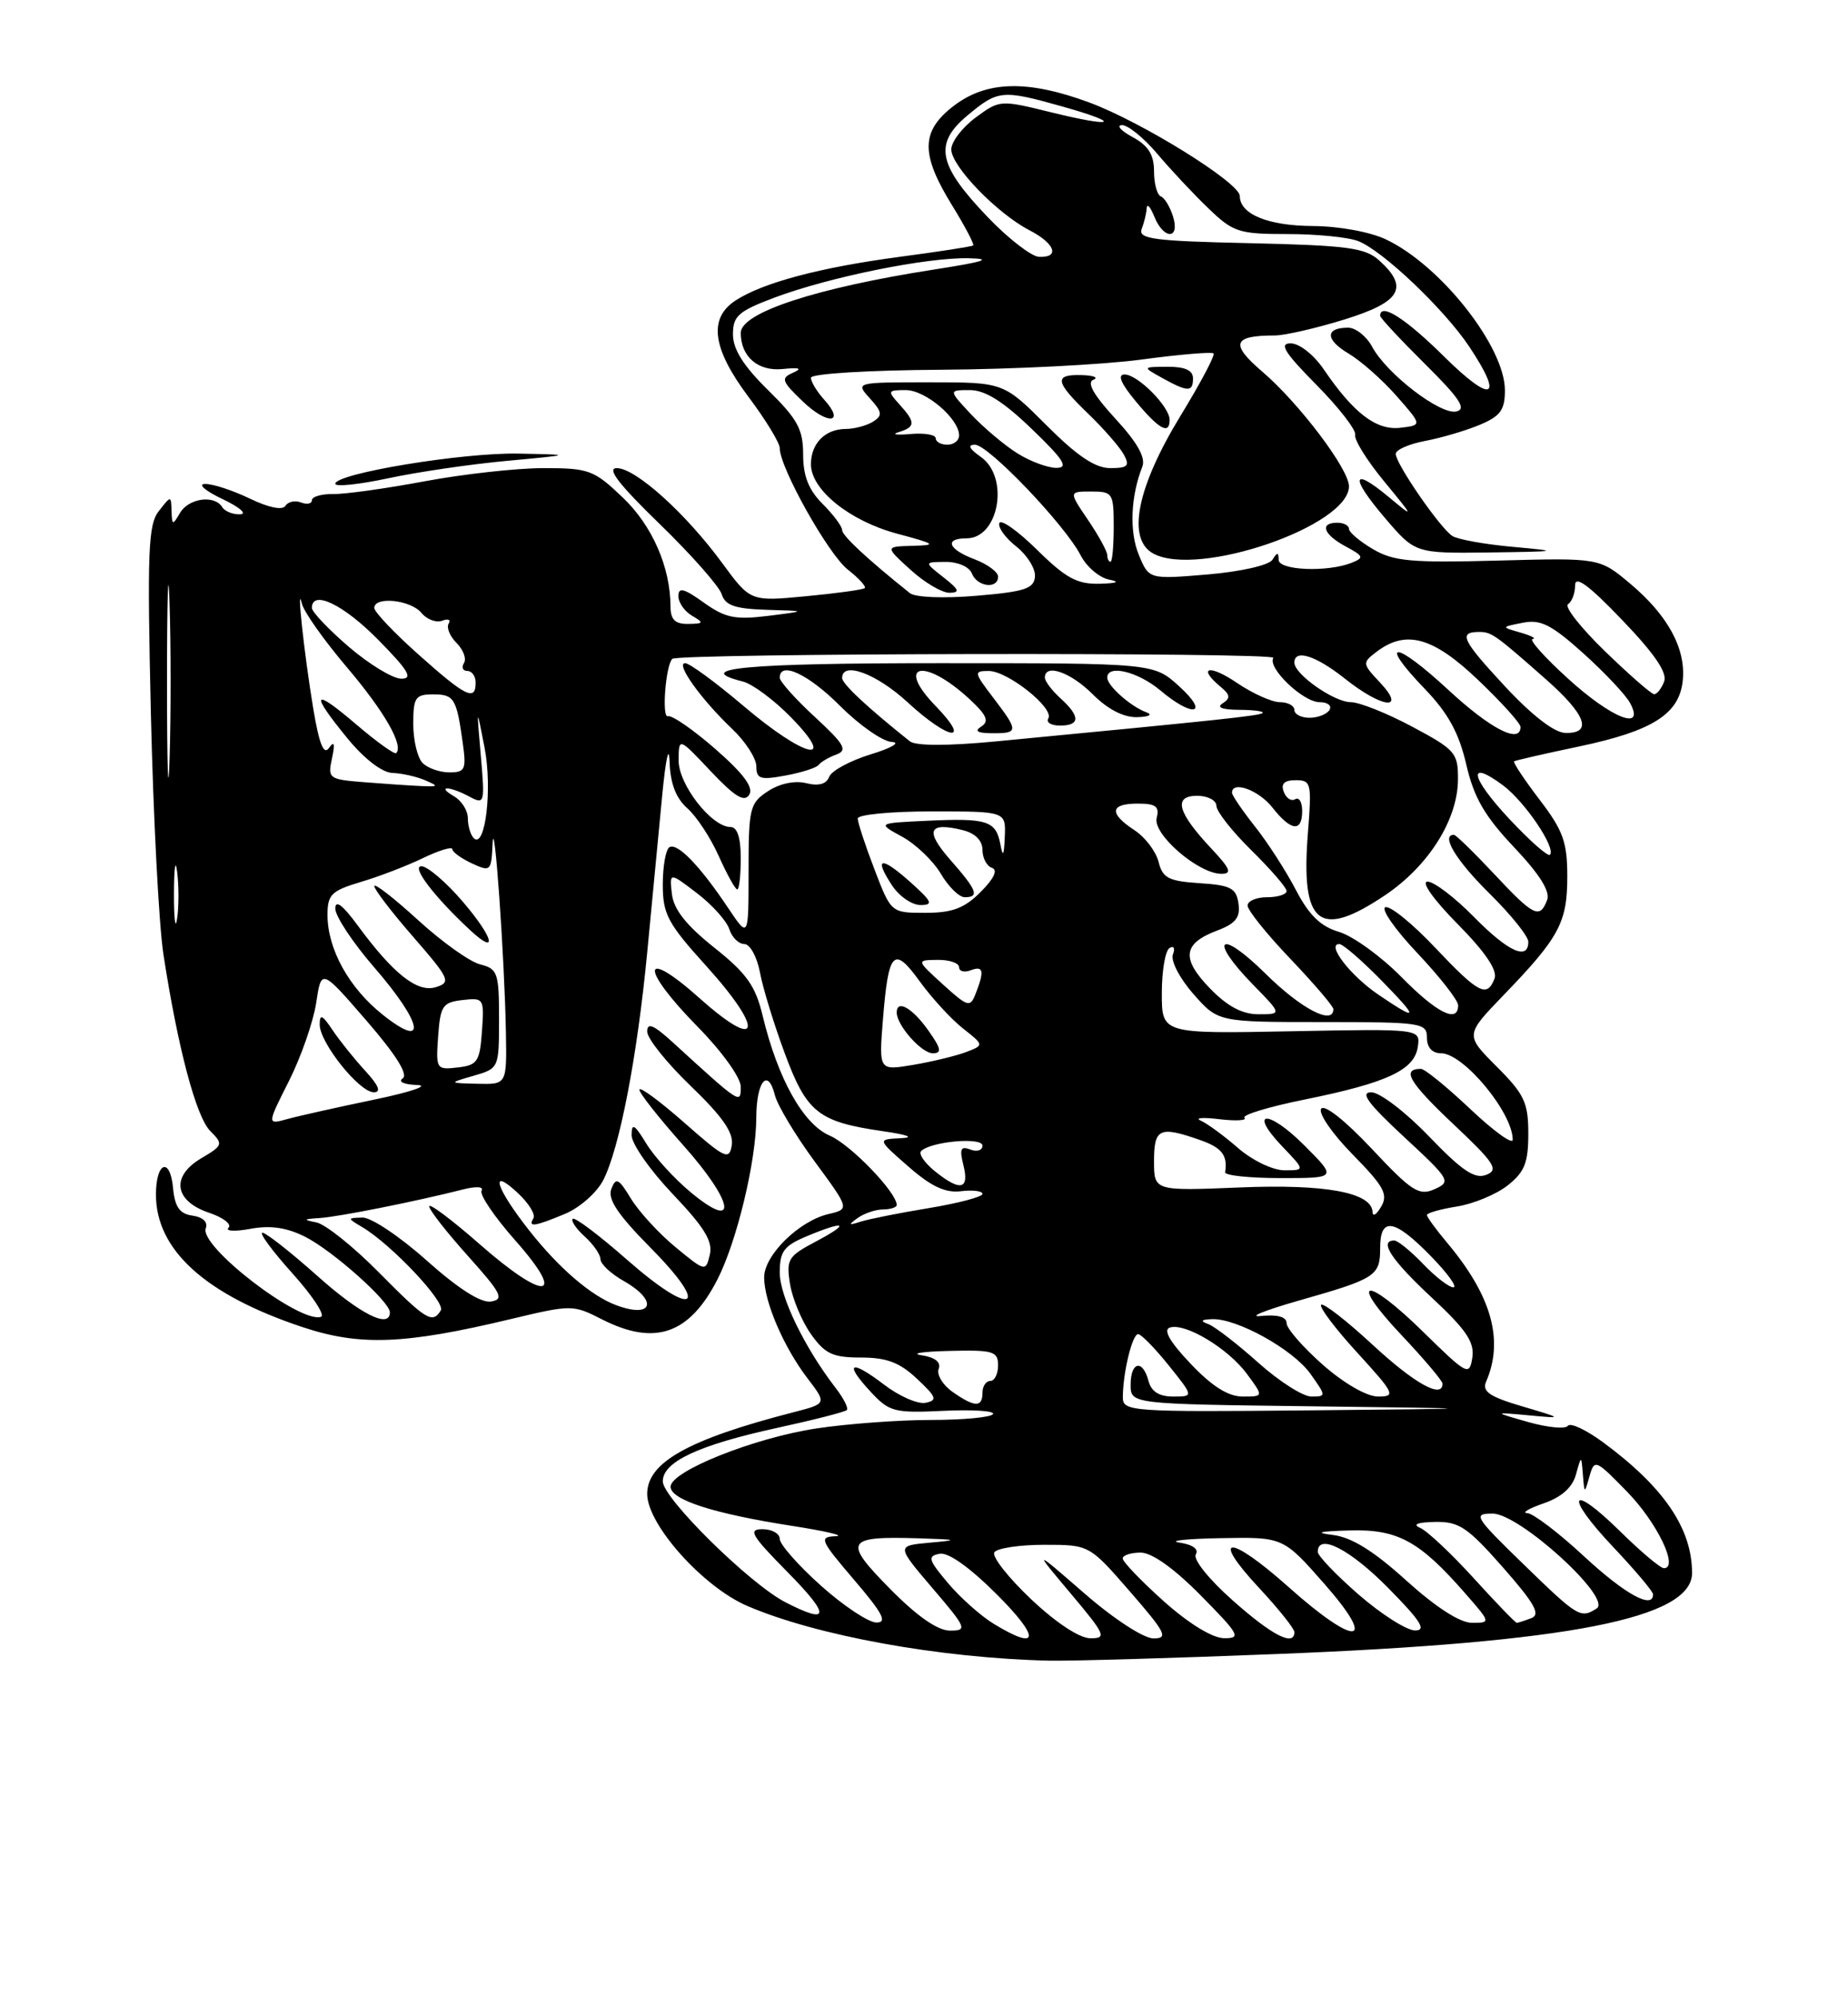 <?xml version="1.0" encoding="UTF-8" standalone="no"?>
<!DOCTYPE svg PUBLIC "-//W3C//DTD SVG 1.1//EN" "http://www.w3.org/Graphics/SVG/1.1/DTD/svg11.dtd" >
<svg xmlns="http://www.w3.org/2000/svg" xmlns:xlink="http://www.w3.org/1999/xlink" version="1.1" viewBox="0 0 237 256">
 <g >
 <path fill="currentColor"
d=" M 164.00 211.99 C 201.20 210.52 217.00 207.42 217.00 201.62 C 217.00 195.91 213.38 190.60 205.57 184.85 C 203.41 183.26 201.39 182.31 201.07 182.75 C 200.76 183.19 198.47 182.97 196.00 182.27 C 191.50 180.99 191.50 180.99 196.00 181.40 C 200.50 181.82 200.50 181.82 195.20 180.25 C 191.02 179.02 190.05 178.35 190.59 177.09 C 192.90 171.76 191.29 166.06 185.55 159.24 C 184.15 157.57 183.00 156.00 183.00 155.73 C 183.00 155.47 184.73 154.98 186.85 154.64 C 188.97 154.30 191.89 153.09 193.35 151.94 C 195.52 150.23 196.00 149.04 196.00 145.31 C 196.00 141.33 195.50 140.26 191.95 136.71 C 187.90 132.66 187.90 132.66 192.80 127.58 C 199.97 120.16 201.00 118.24 201.00 112.35 C 201.00 107.93 200.47 106.45 197.43 102.48 C 195.47 99.91 194.01 97.70 194.18 97.58 C 194.36 97.46 198.10 96.60 202.50 95.68 C 211.95 93.69 215.38 91.52 215.81 87.21 C 216.22 83.13 213.90 78.87 209.07 74.81 C 205.12 71.50 205.12 71.50 192.14 71.85 C 180.97 72.15 178.72 71.95 176.07 70.38 C 174.38 69.39 173.00 68.22 173.00 67.78 C 173.00 67.35 172.32 67.00 171.50 67.00 C 169.19 67.00 169.72 68.51 172.58 70.04 C 174.89 71.28 174.97 71.49 173.33 72.14 C 170.20 73.37 164.00 73.11 163.98 71.75 C 163.97 70.75 163.81 70.75 163.18 71.75 C 162.73 72.45 159.13 73.27 154.87 73.63 C 147.35 74.26 147.35 74.26 146.05 71.12 C 144.82 68.15 145.00 63.60 146.50 59.82 C 146.95 58.66 145.88 56.74 143.04 53.66 C 140.27 50.65 139.34 49.02 140.21 48.68 C 140.92 48.39 140.26 48.12 138.75 48.08 C 135.12 47.97 135.28 48.91 139.58 53.05 C 141.55 54.95 143.59 57.29 144.12 58.25 C 144.92 59.72 144.64 60.00 142.38 60.00 C 140.46 60.00 138.13 58.44 134.20 54.50 C 128.70 49.00 128.70 49.00 119.19 49.00 C 109.69 49.00 109.69 49.00 111.56 51.06 C 113.15 52.82 113.21 53.26 111.96 54.05 C 111.16 54.55 109.58 54.98 108.45 54.98 C 105.81 55.00 104.00 56.84 104.00 59.51 C 104.00 62.77 108.95 66.76 115.01 68.39 C 120.04 69.74 120.21 69.88 117.00 69.96 C 113.50 70.06 113.50 70.06 116.77 73.03 C 118.56 74.66 120.81 75.99 121.77 75.98 C 123.16 75.96 123.01 75.57 121.00 74.00 C 118.50 72.04 118.50 72.04 121.28 72.02 C 122.85 72.01 124.31 72.66 124.64 73.50 C 125.30 75.22 128.00 75.55 128.00 73.91 C 128.00 73.32 126.65 72.32 125.00 71.69 C 121.59 70.41 121.05 69.00 123.96 69.00 C 128.12 69.00 129.49 61.15 125.78 58.56 C 124.30 57.52 124.05 57.00 125.03 57.00 C 126.75 57.00 136.57 67.26 138.59 71.18 C 139.35 72.65 141.00 74.05 142.24 74.29 C 143.71 74.58 143.28 74.76 141.00 74.82 C 138.14 74.89 136.68 74.10 133.00 70.47 C 130.53 68.04 128.35 66.50 128.16 67.05 C 127.97 67.61 128.95 68.96 130.34 70.05 C 131.73 71.15 132.81 72.88 132.73 73.89 C 132.62 75.45 131.43 75.84 125.25 76.36 C 121.04 76.72 117.38 76.57 116.70 76.03 C 111.24 71.67 108.00 68.66 108.00 67.94 C 108.00 67.47 106.88 65.97 105.50 64.59 C 103.70 62.79 103.00 61.01 103.00 58.25 C 103.00 55.03 102.28 53.71 98.50 50.00 C 95.35 46.91 94.00 44.77 94.00 42.86 C 94.00 40.49 94.69 39.89 99.34 38.14 C 106.40 35.50 118.85 32.98 124.21 33.10 C 127.41 33.17 126.27 33.54 119.77 34.55 C 104.67 36.90 95.00 40.07 95.00 42.67 C 95.00 45.71 97.21 47.62 100.37 47.30 C 102.54 47.08 102.95 47.22 101.71 47.77 C 100.10 48.47 100.23 48.85 102.95 51.45 C 106.16 54.53 108.48 54.29 105.66 51.18 C 104.75 50.17 104.00 48.93 104.00 48.42 C 104.00 47.90 111.29 47.45 120.75 47.39 C 129.96 47.33 141.49 46.74 146.36 46.09 C 151.24 45.43 155.41 45.08 155.63 45.30 C 155.86 45.52 153.95 49.12 151.40 53.29 C 145.78 62.49 144.47 69.11 147.92 70.96 C 153.69 74.05 173.00 67.41 173.00 62.33 C 173.00 60.13 166.60 51.67 161.89 47.64 C 157.73 44.08 158.10 43.00 163.48 43.00 C 164.75 43.00 168.76 42.08 172.39 40.96 C 179.64 38.72 180.74 36.88 176.90 33.40 C 175.08 31.75 172.87 31.46 160.32 31.17 C 147.92 30.90 145.93 30.63 146.42 29.34 C 146.74 28.51 147.03 27.31 147.06 26.67 C 147.10 26.03 147.53 26.51 148.03 27.75 C 149.23 30.74 151.36 30.74 150.44 27.75 C 150.05 26.51 149.35 25.35 148.87 25.17 C 148.39 24.98 148.00 23.54 148.00 21.95 C 148.00 19.83 147.27 18.67 145.25 17.57 C 143.74 16.75 143.13 16.06 143.89 16.04 C 144.65 16.02 146.68 17.66 148.39 19.68 C 150.10 21.71 153.05 24.86 154.95 26.68 C 158.15 29.77 158.86 30.00 165.13 30.00 C 168.84 30.00 172.91 30.40 174.18 30.90 C 177.31 32.11 185.19 39.60 188.40 44.39 C 192.93 51.16 191.38 51.81 185.22 45.72 C 180.26 40.81 177.00 38.73 177.00 40.48 C 177.00 40.74 179.59 43.52 182.75 46.65 C 187.21 51.07 188.11 52.43 186.78 52.74 C 184.73 53.21 177.83 47.91 175.97 44.44 C 175.25 43.10 173.86 42.00 172.89 42.00 C 169.93 42.00 169.95 43.54 172.94 45.31 C 174.50 46.23 177.27 48.67 179.09 50.74 C 182.40 54.50 182.40 54.50 179.59 54.83 C 176.51 55.19 173.59 52.96 169.78 47.36 C 168.50 45.48 166.64 44.01 165.53 44.01 C 164.00 44.00 164.71 45.16 168.84 49.34 C 171.74 52.27 173.97 55.16 173.80 55.75 C 173.64 56.34 175.29 59.00 177.48 61.66 C 181.41 66.43 181.41 66.46 178.11 63.71 C 173.34 59.74 173.10 61.11 177.64 66.42 C 181.50 70.93 181.50 70.93 191.00 70.81 C 200.01 70.69 200.17 70.65 194.00 70.09 C 190.43 69.77 186.94 69.14 186.26 68.70 C 184.68 67.68 179.00 59.45 179.00 58.18 C 179.00 57.65 180.69 56.91 182.75 56.52 C 184.81 56.13 187.96 55.21 189.75 54.46 C 192.42 53.35 193.00 52.55 193.00 50.03 C 193.00 44.45 184.78 34.02 177.75 30.69 C 175.72 29.72 171.70 28.99 168.35 28.97 C 162.61 28.94 159.00 27.45 159.00 25.12 C 159.00 23.43 146.45 15.64 139.71 13.14 C 131.81 10.22 126.55 10.34 122.34 13.55 C 118.10 16.79 118.03 19.70 122.06 26.25 C 123.74 28.98 124.98 31.33 124.81 31.46 C 124.64 31.60 120.36 32.26 115.31 32.93 C 105.11 34.29 97.81 36.24 94.31 38.53 C 90.82 40.82 91.36 44.70 96.00 50.88 C 98.20 53.81 100.00 56.76 100.00 57.44 C 100.00 59.94 106.21 71.02 108.72 73.00 C 110.14 74.11 111.12 75.19 110.90 75.38 C 110.68 75.58 107.29 76.05 103.37 76.42 C 96.24 77.10 96.24 77.10 92.62 72.17 C 87.94 65.79 81.51 60.00 79.10 60.00 C 77.76 60.00 79.35 62.07 84.59 67.15 C 88.64 71.08 92.22 75.13 92.55 76.15 C 93.01 77.61 94.24 78.03 98.32 78.16 C 103.50 78.31 103.50 78.31 98.50 78.94 C 94.26 79.46 93.01 79.20 90.25 77.23 C 87.73 75.42 87.00 75.23 87.00 76.40 C 87.00 77.23 87.79 78.36 88.75 78.92 C 90.31 79.83 90.26 79.94 88.25 79.97 C 86.58 79.99 86.00 79.42 85.99 77.75 C 85.98 72.69 83.65 67.37 79.85 63.75 C 76.17 60.24 75.52 60.00 69.71 60.00 C 66.29 60.00 59.45 60.76 54.50 61.68 C 49.55 62.61 44.26 63.35 42.75 63.32 C 41.24 63.30 40.00 63.66 40.00 64.11 C 40.00 64.57 39.37 64.70 38.60 64.40 C 37.83 64.11 36.93 64.30 36.60 64.84 C 36.23 65.43 34.43 65.06 32.05 63.91 C 29.87 62.86 27.29 62.01 26.30 62.03 C 25.31 62.04 26.30 62.90 28.50 63.95 C 30.70 64.99 31.74 65.87 30.81 65.92 C 29.88 65.96 28.84 65.55 28.50 65.00 C 27.51 63.39 24.19 63.85 23.08 65.75 C 22.14 67.36 22.06 67.34 22.00 65.50 C 21.94 63.50 21.94 63.50 20.37 65.50 C 19.00 67.24 18.87 70.64 19.35 91.50 C 19.66 104.70 20.38 118.58 20.96 122.34 C 22.81 134.33 25.15 143.15 26.97 144.97 C 28.65 146.65 28.60 146.81 25.81 148.46 C 21.89 150.77 22.34 153.94 26.81 155.44 C 28.63 156.05 29.75 156.92 29.31 157.36 C 28.86 157.81 30.13 157.87 32.13 157.50 C 34.67 157.03 36.77 157.33 39.13 158.52 C 42.67 160.30 50.00 166.84 50.00 168.20 C 50.00 170.36 46.21 168.46 40.66 163.50 C 37.27 160.48 34.12 158.01 33.66 158.00 C 33.19 158.00 34.93 160.35 37.51 163.22 C 40.09 166.09 41.73 168.59 41.17 168.78 C 38.47 169.68 25.51 159.73 26.39 157.43 C 26.69 156.64 26.02 156.00 24.69 155.81 C 23.03 155.58 22.42 154.71 22.19 152.23 C 21.80 148.23 20.00 148.95 20.00 153.11 C 20.00 160.22 26.34 165.95 38.77 170.09 C 46.15 172.55 51.86 172.33 65.46 169.08 C 73.29 167.21 73.48 167.21 77.17 169.09 C 83.98 172.56 88.41 171.03 92.02 163.97 C 94.50 159.10 96.97 148.85 96.99 143.31 C 97.00 138.59 98.48 136.78 99.38 140.38 C 99.71 141.68 102.00 145.50 104.47 148.86 C 108.97 154.97 108.97 154.97 106.24 155.61 C 102.46 156.50 98.00 160.89 98.00 163.72 C 98.00 166.84 100.49 172.64 103.55 176.65 C 106.04 179.91 106.04 179.91 101.77 181.01 C 88.29 184.48 83.00 187.43 83.00 191.48 C 83.00 195.40 90.14 203.38 95.82 205.83 C 104.72 209.66 120.52 212.52 134.50 212.85 C 137.25 212.91 150.53 212.53 164.00 211.99 Z  M 65.00 59.07 C 73.50 58.28 73.50 58.28 66.50 58.14 C 59.32 57.99 43.00 60.69 43.00 62.01 C 43.00 62.42 46.04 62.10 49.75 61.31 C 53.46 60.51 60.33 59.50 65.00 59.07 Z  M 150.00 53.81 C 150.00 52.12 145.91 48.00 144.23 48.00 C 143.27 48.00 143.74 49.13 145.65 51.43 C 148.65 55.04 150.00 55.78 150.00 53.81 Z  M 153.00 48.50 C 153.00 47.47 151.98 47.00 149.75 47.01 C 146.50 47.03 146.50 47.03 149.00 48.42 C 152.33 50.27 153.00 50.28 153.00 48.50 Z  M 127.46 208.14 C 125.78 207.12 123.13 204.76 121.56 202.89 C 119.05 199.91 118.92 199.46 120.49 199.15 C 121.62 198.93 124.35 200.88 127.88 204.40 C 133.46 209.98 133.27 211.68 127.46 208.14 Z  M 132.21 204.95 C 129.30 202.20 127.19 199.51 127.52 198.97 C 127.85 198.44 130.72 198.00 133.91 198.00 C 139.70 198.00 139.70 198.00 144.92 204.00 C 149.51 209.28 149.87 210.00 147.93 210.00 C 146.68 210.00 142.86 207.52 139.11 204.26 C 132.50 198.52 132.50 198.52 137.33 204.26 C 141.77 209.54 141.97 210.00 139.83 209.98 C 138.42 209.97 135.40 207.97 132.21 204.95 Z  M 149.23 205.22 C 146.33 202.62 143.97 200.16 143.98 199.75 C 143.99 199.34 145.03 199.00 146.28 199.00 C 147.73 199.00 150.57 201.02 154.00 204.50 C 158.96 209.52 159.22 210.00 156.97 209.97 C 155.47 209.95 152.43 208.08 149.23 205.22 Z  M 158.09 205.13 C 155.04 202.43 152.97 199.85 153.36 199.23 C 153.77 198.56 152.95 197.97 151.27 197.72 C 149.75 197.49 152.11 197.23 156.53 197.15 C 164.56 197.00 164.56 197.00 169.84 203.00 C 176.80 210.91 173.94 211.17 165.25 203.41 C 157.65 196.63 155.09 196.67 161.42 203.47 C 163.94 206.17 166.00 208.75 166.00 209.19 C 166.00 211.09 163.14 209.62 158.09 205.13 Z  M 114.14 203.64 C 108.08 197.50 108.43 196.88 117.83 197.17 C 122.87 197.33 123.02 197.39 119.22 197.73 C 114.95 198.12 114.95 198.12 119.59 203.56 C 123.97 208.68 124.10 209.00 121.84 209.00 C 120.25 209.00 117.62 207.17 114.14 203.64 Z  M 174.25 204.39 C 171.36 201.87 169.00 199.41 169.00 198.91 C 169.00 196.46 173.12 198.56 178.00 203.50 C 182.21 207.76 182.99 208.99 181.47 208.98 C 180.38 208.96 177.14 206.90 174.25 204.39 Z  M 105.25 203.21 C 102.36 200.62 100.00 197.94 100.00 197.25 C 100.00 196.56 99.00 196.00 97.78 196.00 C 95.89 196.00 96.35 196.79 101.00 201.50 C 106.53 207.10 106.44 208.31 100.70 205.35 C 96.12 202.98 85.00 192.02 85.00 189.87 C 85.00 187.36 89.57 185.22 99.65 183.02 C 104.34 182.00 108.37 180.97 108.60 180.73 C 108.84 180.50 108.19 179.22 107.17 177.90 C 103.18 172.73 100.00 166.17 100.00 163.11 C 100.00 160.39 100.53 159.68 103.47 158.45 C 108.47 156.36 109.14 156.75 104.63 159.13 C 101.05 161.02 100.81 161.42 101.32 164.59 C 101.63 166.48 102.84 169.36 104.01 171.01 C 105.80 173.53 106.80 174.00 110.42 174.00 C 113.71 174.00 115.38 174.63 117.60 176.72 C 120.11 179.07 120.26 179.48 118.70 179.80 C 117.71 180.00 115.32 178.96 113.39 177.48 C 109.06 174.18 108.18 174.64 111.65 178.38 C 114.05 180.97 114.67 181.13 121.02 180.83 C 124.76 180.65 127.61 180.84 127.35 181.25 C 127.09 181.66 123.51 182.00 119.38 182.00 C 115.26 182.00 108.65 182.49 104.69 183.09 C 96.69 184.30 86.00 188.57 86.00 190.56 C 86.00 192.23 91.49 194.00 101.48 195.56 C 105.89 196.24 108.45 196.85 107.17 196.90 C 105.00 196.99 105.16 197.37 109.54 202.50 C 113.24 206.82 113.84 207.99 112.37 207.96 C 111.34 207.93 108.14 205.80 105.25 203.21 Z  M 180.35 202.58 C 176.15 198.77 173.33 197.03 170.93 196.74 C 168.52 196.44 169.15 196.27 173.06 196.16 C 179.24 195.98 182.04 197.50 187.93 204.25 C 191.20 207.99 191.20 208.00 188.77 208.00 C 187.23 208.00 184.15 206.01 180.35 202.58 Z  M 188.97 202.25 C 186.09 199.09 183.00 196.19 182.11 195.82 C 181.10 195.39 181.82 195.11 184.03 195.07 C 187.12 195.01 188.20 195.74 192.75 200.90 C 196.82 205.53 197.61 206.94 196.39 207.40 C 195.54 207.73 194.69 208.00 194.52 208.00 C 194.34 208.00 191.84 205.41 188.97 202.25 Z  M 195.39 200.50 C 189.10 194.39 188.86 194.00 191.42 194.00 C 194.88 194.00 206.81 204.87 204.77 206.16 C 202.70 207.48 202.37 207.28 195.39 200.50 Z  M 203.17 199.50 C 199.91 196.47 196.62 193.97 195.87 193.94 C 195.11 193.91 196.06 193.35 197.96 192.69 C 200.26 191.90 201.65 190.66 202.11 189.00 C 202.80 186.50 202.80 186.50 203.00 189.00 C 203.20 191.49 203.20 191.49 203.85 189.21 C 204.48 186.99 204.64 187.06 208.68 191.21 C 212.53 195.16 215.34 201.00 213.39 201.00 C 212.94 201.00 210.43 198.89 207.81 196.31 C 201.31 189.91 200.54 191.57 206.89 198.29 C 209.70 201.26 212.00 203.99 212.00 204.35 C 212.00 206.32 208.42 204.35 203.17 199.50 Z  M 144.00 179.12 C 144.00 176.00 145.20 171.00 145.96 171.00 C 146.35 171.00 148.11 172.80 149.88 175.00 C 153.09 179.00 153.09 179.00 150.45 179.00 C 148.65 179.00 147.65 178.36 147.29 177.00 C 146.55 174.18 145.00 174.51 145.00 177.48 C 145.00 179.96 145.00 179.96 168.25 180.25 C 191.50 180.54 191.50 180.54 167.75 180.77 C 145.11 180.99 144.00 180.91 144.00 179.12 Z  M 122.16 178.40 C 120.90 177.51 120.10 176.19 120.38 175.46 C 120.71 174.60 119.94 173.98 118.20 173.71 C 116.71 173.48 118.31 173.23 121.75 173.15 C 127.38 173.01 128.00 173.20 128.00 175.00 C 128.00 176.10 127.55 177.00 127.00 177.00 C 126.45 177.00 126.00 177.68 126.00 178.50 C 126.00 180.42 125.01 180.40 122.16 178.40 Z  M 152.70 174.80 C 150.05 172.02 149.14 170.45 150.02 170.16 C 151.98 169.51 157.47 172.80 159.91 176.09 C 162.06 179.00 162.06 179.00 159.38 179.00 C 157.52 179.00 155.45 177.70 152.70 174.80 Z  M 161.36 174.65 C 158.69 172.26 155.82 170.05 155.00 169.73 C 153.88 169.31 154.00 169.14 155.43 169.08 C 158.61 168.95 165.84 172.96 168.06 176.09 C 170.09 178.94 170.10 179.00 168.18 179.00 C 167.10 179.00 164.03 177.04 161.36 174.65 Z  M 169.64 174.92 C 167.09 172.67 165.00 170.27 165.00 169.59 C 165.00 168.79 163.85 168.46 161.75 168.67 C 159.96 168.86 162.10 167.98 166.50 166.72 C 176.49 163.88 177.00 163.55 177.00 159.94 C 177.00 155.92 178.83 156.21 183.50 161.00 C 185.65 163.20 186.95 165.00 186.39 165.00 C 185.83 165.00 184.08 163.65 182.50 162.00 C 180.92 160.35 179.26 159.00 178.81 159.00 C 176.80 159.00 178.43 161.49 183.60 166.30 C 188.05 170.44 189.12 172.03 188.82 174.01 C 188.45 176.39 188.17 176.25 182.54 170.73 C 175.08 163.41 172.79 163.78 179.78 171.17 C 182.65 174.21 185.00 176.99 185.00 177.35 C 185.00 179.34 181.40 177.33 176.03 172.36 C 172.68 169.26 169.71 166.96 169.43 167.24 C 169.15 167.52 171.23 170.28 174.06 173.37 C 178.86 178.62 179.04 179.00 176.74 179.00 C 175.29 179.00 172.38 177.33 169.64 174.92 Z  M 48.55 163.05 C 45.31 159.77 41.72 156.91 40.58 156.68 C 38.82 156.34 38.89 156.25 41.00 156.12 C 43.41 155.97 53.39 153.98 59.40 152.45 C 61.05 152.03 62.07 152.09 61.76 152.60 C 61.46 153.10 63.41 155.97 66.09 159.00 C 72.80 166.57 69.92 166.86 61.49 159.45 C 57.92 156.32 55.02 154.15 55.04 154.63 C 55.07 155.11 57.31 157.97 60.03 161.00 C 64.31 165.77 64.70 166.54 62.97 166.82 C 61.68 167.03 58.78 165.18 54.74 161.58 C 51.31 158.51 47.60 156.03 46.50 156.06 C 44.50 156.12 44.50 156.12 46.50 157.31 C 50.23 159.54 57.18 166.91 56.53 167.96 C 55.45 169.71 54.66 169.22 48.55 163.05 Z  M 79.00 167.28 C 75.80 166.08 71.70 162.56 67.93 157.79 C 63.54 152.23 62.68 149.41 66.47 152.97 C 67.83 154.25 68.70 155.68 68.41 156.15 C 67.67 157.34 68.54 157.22 72.47 155.58 C 74.34 154.80 76.53 152.87 77.35 151.29 C 79.45 147.23 81.73 135.42 83.01 122.00 C 83.61 115.67 84.47 106.67 84.92 102.00 C 85.37 97.33 85.79 95.34 85.87 97.60 C 85.96 100.41 86.67 102.29 88.15 103.60 C 89.33 104.64 91.15 107.41 92.19 109.75 C 93.24 112.09 94.30 114.00 94.55 114.00 C 94.80 114.00 95.00 112.20 95.00 110.00 C 95.00 107.36 94.55 106.00 93.69 106.00 C 91.25 106.00 87.00 100.54 87.03 97.45 C 87.05 94.50 87.05 94.50 91.15 98.85 C 94.24 102.12 95.46 102.87 96.09 101.86 C 96.66 100.93 95.35 99.15 91.75 96.01 C 88.91 93.53 86.17 91.63 85.65 91.80 C 84.85 92.05 85.36 85.30 86.22 84.45 C 86.95 83.71 163.76 83.59 163.30 84.32 C 162.51 85.60 167.12 90.00 169.23 90.00 C 170.27 90.00 170.84 90.45 170.50 91.00 C 170.16 91.55 169.01 92.00 167.94 92.00 C 166.87 92.00 166.00 91.55 166.00 91.00 C 166.00 90.45 165.16 90.00 164.14 90.00 C 163.12 90.00 160.64 88.89 158.64 87.53 C 155.08 85.11 153.49 85.50 156.55 88.04 C 157.78 89.06 157.83 89.49 156.80 90.15 C 155.97 90.67 156.74 90.97 158.92 90.98 C 160.80 90.99 162.15 91.17 161.92 91.39 C 161.54 91.74 156.45 92.28 127.69 95.03 C 121.53 95.62 117.44 95.61 116.69 95.02 C 111.21 90.65 108.00 87.65 108.00 86.90 C 108.00 84.71 112.41 86.34 116.38 90.00 C 121.71 94.91 124.68 95.33 120.01 90.51 C 114.71 85.05 118.56 84.25 124.35 89.62 C 126.56 91.67 126.89 92.45 125.85 93.12 C 124.91 93.71 125.34 93.97 127.25 93.98 C 130.64 94.00 130.65 93.71 127.38 89.43 C 124.89 86.16 124.86 86.00 126.80 86.00 C 129.24 86.00 135.25 90.79 134.44 92.09 C 134.13 92.59 134.81 93.00 135.94 93.00 C 138.54 93.00 138.56 91.82 136.00 89.50 C 134.90 88.50 134.00 87.31 134.00 86.85 C 134.00 85.00 137.32 86.16 140.15 89.00 C 142.07 90.92 144.12 91.97 145.83 91.92 C 147.37 91.88 147.87 91.61 147.00 91.29 C 144.99 90.55 142.00 87.89 142.00 86.85 C 142.00 85.12 145.94 86.08 148.82 88.50 C 153.02 92.04 155.18 91.56 151.23 87.97 C 147.97 85.00 147.97 85.00 120.48 85.00 C 95.67 85.00 88.54 85.66 95.26 87.35 C 96.50 87.66 99.29 89.73 101.46 91.96 C 107.53 98.17 103.19 97.14 95.37 90.50 C 91.80 87.47 88.43 85.00 87.87 85.00 C 86.59 85.00 89.89 89.62 93.91 93.44 C 95.61 95.05 97.00 97.21 97.00 98.23 C 97.00 99.84 97.51 100.00 100.75 99.40 C 102.81 99.02 104.72 98.41 105.00 98.03 C 105.28 97.66 106.29 97.06 107.26 96.71 C 108.74 96.16 108.30 95.40 104.51 91.90 C 102.03 89.62 100.00 87.35 100.00 86.87 C 100.00 84.69 103.66 86.39 107.76 90.50 C 110.24 92.98 113.22 95.05 114.38 95.10 C 115.55 95.16 114.34 95.87 111.69 96.68 C 109.04 97.49 106.63 98.79 106.34 99.57 C 105.98 100.51 104.98 100.78 103.39 100.38 C 101.93 100.02 100.00 100.42 98.49 101.41 C 96.15 102.94 96.00 103.58 96.00 111.66 C 96.00 120.28 96.00 120.28 93.39 116.39 C 89.77 110.97 86.86 107.97 85.85 108.59 C 85.38 108.88 85.00 111.04 85.00 113.39 C 85.00 117.17 85.64 118.37 90.58 123.82 C 98.08 132.11 97.53 134.91 89.75 127.97 C 82.21 121.24 82.02 124.03 89.50 131.63 C 92.59 134.77 95.00 138.13 95.00 139.28 C 95.00 141.56 95.01 141.57 86.25 133.57 C 83.82 131.36 83.00 131.01 83.00 132.22 C 83.00 133.11 85.52 136.25 88.60 139.21 C 92.66 143.12 94.10 145.18 93.85 146.77 C 93.53 148.76 93.01 148.52 87.75 143.89 C 84.59 141.11 82.00 139.21 82.00 139.67 C 82.01 140.13 84.52 143.31 87.58 146.74 C 94.11 154.06 94.78 157.94 88.63 152.86 C 86.50 151.10 83.92 148.27 82.89 146.58 C 81.36 144.08 81.01 143.88 81.00 145.50 C 81.00 146.61 83.38 150.00 86.28 153.05 C 90.33 157.30 91.44 159.11 91.03 160.82 C 90.51 163.01 90.45 163.00 86.63 159.85 C 84.50 158.10 81.94 155.30 80.92 153.64 C 79.34 151.03 78.99 150.86 78.40 152.39 C 77.90 153.70 79.23 155.68 83.46 159.96 C 91.25 167.83 88.95 168.96 80.41 161.46 C 76.84 158.32 73.70 155.96 73.45 156.22 C 73.20 156.47 73.89 157.50 74.99 158.49 C 76.10 159.49 77.00 160.80 77.01 161.40 C 77.01 162.01 78.36 163.27 80.01 164.20 C 84.47 166.74 83.71 169.05 79.00 167.28 Z  M 110.00 156.11 C 110.83 155.52 112.29 155.02 113.25 155.02 C 114.21 155.01 115.00 154.75 115.00 154.45 C 115.00 152.83 109.08 146.70 106.42 145.56 C 103.02 144.11 99.75 138.27 97.81 130.20 C 96.89 126.36 95.76 124.76 91.59 121.45 C 88.01 118.60 86.40 116.57 86.17 114.59 C 85.85 111.78 85.85 111.78 89.38 114.48 C 91.33 115.96 93.19 118.04 93.53 119.09 C 93.86 120.14 94.73 121.00 95.46 121.00 C 96.18 121.00 97.08 122.63 97.46 124.63 C 97.83 126.63 99.26 131.29 100.64 135.00 C 103.45 142.59 104.94 143.78 113.11 144.97 C 116.45 145.45 117.36 145.80 115.50 145.89 C 112.50 146.03 112.50 146.03 116.50 149.52 C 119.42 152.08 121.24 152.93 123.25 152.68 C 124.76 152.50 126.00 152.65 126.00 153.03 C 126.00 153.40 122.90 154.22 119.10 154.85 C 115.31 155.47 111.37 156.26 110.35 156.59 C 108.82 157.09 108.76 157.00 110.00 156.11 Z  M 176.03 155.37 C 175.96 152.85 170.02 151.74 158.98 152.20 C 148.00 152.65 148.00 152.65 148.00 148.82 C 148.00 144.63 148.70 144.30 153.85 146.10 C 156.70 147.09 157.46 148.06 157.12 150.25 C 157.05 150.66 160.26 151.00 164.24 151.00 C 171.47 151.00 171.47 151.00 167.27 146.80 C 162.58 142.11 160.00 142.31 164.51 147.01 C 167.37 150.00 167.37 150.00 164.72 150.00 C 163.24 150.00 160.62 148.74 158.78 147.15 C 156.98 145.58 154.82 144.00 154.00 143.64 C 153.18 143.28 154.24 143.19 156.37 143.45 C 158.50 143.70 159.96 143.62 159.60 143.27 C 159.25 142.91 162.74 141.85 167.37 140.92 C 177.91 138.78 181.40 137.15 181.83 134.17 C 182.16 131.86 182.16 131.86 165.58 132.18 C 149.00 132.50 149.00 132.50 149.00 127.31 C 149.00 124.45 149.44 121.84 149.99 121.51 C 150.54 121.17 150.73 121.54 150.42 122.34 C 150.12 123.14 151.28 125.39 153.04 127.39 C 156.21 131.00 156.21 131.00 169.60 131.00 C 182.33 131.00 183.00 131.10 183.00 133.00 C 183.00 134.26 183.67 135.00 184.81 135.00 C 187.69 135.00 194.00 142.61 194.00 146.08 C 194.00 146.75 191.55 144.97 188.56 142.15 C 185.57 139.32 182.72 137.00 182.23 137.00 C 179.70 137.00 180.71 138.72 186.32 144.02 C 191.70 149.08 192.25 149.94 190.61 150.58 C 189.13 151.16 187.51 150.07 183.27 145.66 C 180.26 142.53 176.95 140.00 175.86 140.00 C 174.38 140.00 175.45 141.44 180.05 145.71 C 185.98 151.20 186.13 151.46 183.98 152.42 C 181.99 153.31 181.06 152.72 175.91 147.23 C 172.50 143.60 169.82 141.49 169.43 142.12 C 169.06 142.71 170.89 145.35 173.49 147.99 C 177.46 152.03 178.05 153.08 177.14 154.64 C 176.55 155.67 176.05 155.99 176.03 155.37 Z  M 119.86 150.09 C 118.56 149.03 117.78 147.89 118.13 147.54 C 119.36 146.30 126.00 145.71 126.00 146.84 C 126.00 147.44 125.30 147.67 124.45 147.34 C 123.20 146.86 123.03 147.26 123.56 149.37 C 124.34 152.50 123.13 152.74 119.86 150.09 Z  M 37.06 138.55 C 38.61 135.47 40.18 130.96 40.55 128.54 C 41.21 124.14 41.21 124.14 47.00 130.82 C 50.80 135.21 52.39 137.75 51.64 138.23 C 51.00 138.65 51.82 139.01 53.50 139.07 C 55.15 139.13 52.67 139.97 48.00 140.94 C 43.33 141.91 38.31 143.03 36.86 143.43 C 34.23 144.16 34.23 144.16 37.06 138.55 Z  M 46.84 137.25 C 45.45 135.74 43.56 133.39 42.65 132.03 C 41.33 130.05 41.00 129.91 41.00 131.33 C 41.00 133.65 46.08 140.00 47.94 140.00 C 48.92 140.00 48.57 139.13 46.84 137.25 Z  M 60.75 137.88 C 63.98 136.95 64.00 136.90 64.00 130.58 C 64.00 124.68 63.82 124.17 61.58 123.61 C 60.25 123.28 56.65 120.71 53.58 117.90 C 50.51 115.10 48.00 113.15 48.00 113.57 C 48.00 114.00 50.25 116.94 53.01 120.10 C 57.66 125.45 57.87 125.91 55.92 126.52 C 53.54 127.28 50.46 124.85 45.86 118.60 C 43.93 115.97 43.00 115.28 43.00 116.46 C 43.00 117.43 45.25 120.83 48.00 124.00 C 54.23 131.19 54.86 134.64 49.12 130.09 C 44.77 126.65 42.00 121.66 42.00 117.26 C 42.00 114.66 42.50 114.17 46.25 113.05 C 48.59 112.36 52.19 110.98 54.25 109.98 C 56.31 108.99 58.00 108.48 58.01 108.84 C 58.01 109.20 59.14 110.02 60.51 110.66 C 62.91 111.77 63.01 111.68 63.17 108.16 C 63.37 103.80 64.70 122.61 64.88 132.25 C 65.00 139.00 65.00 139.00 61.25 138.91 C 57.50 138.82 57.50 138.82 60.75 137.88 Z  M 59.36 115.58 C 57.24 113.10 54.85 111.05 54.06 111.03 C 52.67 111.00 55.72 114.98 60.36 119.28 C 63.92 122.56 63.26 120.14 59.36 115.58 Z  M 56.19 132.82 C 56.47 128.92 56.77 128.47 59.31 128.18 C 62.05 127.86 62.11 127.97 61.81 132.18 C 61.53 136.08 61.23 136.53 58.69 136.82 C 55.95 137.14 55.89 137.03 56.19 132.82 Z  M 113.23 130.72 C 113.94 121.85 114.61 121.16 117.97 125.81 C 119.52 127.94 122.01 130.65 123.50 131.82 C 126.22 133.96 126.22 133.96 123.86 134.86 C 122.56 135.35 119.52 136.08 117.10 136.49 C 112.71 137.23 112.71 137.23 113.23 130.72 Z  M 119.00 132.00 C 116.98 129.17 115.00 128.06 115.00 129.78 C 115.00 131.41 118.18 135.00 119.62 135.00 C 120.83 135.00 120.71 134.40 119.00 132.00 Z  M 155.16 126.67 C 151.46 122.85 151.70 120.93 156.10 119.27 C 158.48 118.37 159.08 117.60 158.83 115.81 C 158.55 113.83 157.84 113.46 153.85 113.20 C 149.87 112.94 149.10 112.55 148.58 110.46 C 148.24 109.12 146.85 107.29 145.48 106.40 C 142.19 104.24 142.34 103.00 145.91 103.00 C 148.23 103.00 148.72 103.37 148.34 104.83 C 147.79 106.90 153.69 112.00 156.63 112.00 C 158.05 112.00 157.80 111.37 155.34 108.75 C 150.99 104.12 150.43 102.00 153.53 102.00 C 154.89 102.00 156.00 102.58 156.00 103.29 C 156.00 104.00 158.03 106.57 160.50 109.00 C 162.97 111.43 165.00 113.77 165.00 114.21 C 165.00 114.64 163.88 115.00 162.50 115.00 C 161.12 115.00 160.00 115.48 160.00 116.07 C 160.00 116.67 162.47 119.74 165.50 122.91 C 168.53 126.09 171.00 128.98 171.00 129.34 C 171.00 131.47 166.85 129.30 162.28 124.78 C 156.37 118.94 154.90 120.27 160.70 126.21 C 164.41 130.00 164.41 130.00 161.40 130.00 C 159.30 130.00 157.41 128.99 155.16 126.67 Z  M 176.76 127.48 C 173.18 125.05 170.06 121.00 171.76 121.00 C 172.21 121.00 174.57 123.03 177.00 125.50 C 182.05 130.64 182.00 131.04 176.76 127.48 Z  M 179.70 125.20 C 177.10 122.57 173.52 119.98 171.74 119.45 C 169.37 118.75 167.89 117.32 166.20 114.08 C 164.94 111.66 162.58 107.99 160.95 105.94 C 159.33 103.89 158.00 101.94 158.00 101.61 C 158.00 100.02 161.43 101.27 163.18 103.50 C 165.57 106.54 167.00 106.70 167.00 103.94 C 167.00 102.81 166.60 102.13 166.10 102.44 C 165.61 102.74 164.95 102.32 164.64 101.49 C 164.24 100.46 164.71 100.00 166.17 100.00 C 168.15 100.00 168.24 100.38 167.74 106.70 C 166.79 118.52 169.14 120.44 177.62 114.75 C 183.22 110.99 186.96 105.05 186.98 99.89 C 187.00 96.50 186.64 96.09 181.11 93.14 C 177.87 91.41 174.33 90.00 173.24 90.00 C 171.10 90.00 166.00 86.43 166.00 84.93 C 166.00 83.15 168.75 84.02 172.50 87.00 C 177.28 90.80 180.42 91.14 176.99 87.49 C 174.69 85.04 174.68 84.96 176.57 83.52 C 180.33 80.68 183.80 81.65 189.58 87.17 C 192.56 90.01 195.00 92.71 195.00 93.17 C 195.00 95.41 191.18 93.45 185.77 88.45 C 178.89 82.07 176.61 81.94 182.70 88.27 C 185.71 91.40 187.10 93.92 188.04 97.97 C 189.02 102.23 190.39 104.59 194.17 108.59 C 197.46 112.07 198.84 114.26 198.41 115.37 C 197.47 117.83 196.69 117.44 191.60 112.00 C 189.02 109.25 186.71 107.00 186.46 107.00 C 184.74 107.00 186.75 110.31 191.00 114.50 C 193.75 117.21 196.00 120.00 196.00 120.71 C 196.00 123.17 193.39 121.97 189.00 117.50 C 186.57 115.03 183.91 113.00 183.08 113.00 C 182.21 113.00 183.83 115.29 186.92 118.42 C 190.49 122.03 192.07 124.37 191.67 125.42 C 190.71 127.92 189.63 127.36 184.04 121.45 C 181.16 118.40 178.29 116.07 177.67 116.28 C 177.06 116.48 178.90 119.13 181.78 122.17 C 184.65 125.21 187.00 128.21 187.00 128.85 C 187.00 131.21 184.28 129.86 179.70 125.20 Z  M 120.93 126.18 C 117.50 123.06 117.50 123.06 120.25 123.03 C 121.76 123.01 123.00 123.44 123.00 123.97 C 123.00 124.50 123.67 124.68 124.50 124.36 C 126.13 123.74 126.27 124.45 125.11 127.40 C 124.42 129.16 124.12 129.07 120.93 126.18 Z  M 22.31 114.50 C 22.32 111.20 22.50 109.97 22.72 111.77 C 22.95 113.57 22.94 116.27 22.71 117.77 C 22.49 119.27 22.30 117.80 22.31 114.50 Z  M 112.14 111.41 C 110.96 108.34 110.00 105.41 110.00 104.91 C 110.00 104.41 114.28 104.00 119.50 104.00 C 129.00 104.00 129.00 104.00 128.86 107.25 C 128.76 109.71 128.62 109.93 128.29 108.19 C 127.71 105.19 126.59 104.84 118.89 105.20 C 112.50 105.50 112.50 105.50 115.69 107.24 C 117.45 108.20 119.68 110.34 120.66 111.99 C 121.63 113.65 123.01 115.00 123.72 115.00 C 125.65 115.00 125.31 114.11 121.85 110.18 C 118.57 106.44 119.08 105.30 123.54 106.42 C 125.07 106.81 126.00 107.75 126.00 108.94 C 126.00 109.98 126.55 111.02 127.22 111.24 C 128.00 111.50 127.48 112.61 125.77 114.32 C 123.68 116.42 122.13 117.00 118.68 117.00 C 114.28 117.00 114.28 117.00 112.14 111.41 Z  M 116.77 113.08 C 112.98 109.70 112.02 109.86 114.39 113.47 C 115.30 114.86 116.94 116.00 118.04 116.00 C 119.74 116.00 119.55 115.57 116.77 113.08 Z  M 193.55 104.95 C 188.56 99.61 188.12 97.21 192.77 100.67 C 195.58 102.77 199.60 108.73 198.77 109.56 C 198.51 109.82 196.16 107.74 193.55 104.95 Z  M 60.75 107.42 C 60.34 107.00 60.00 105.86 60.00 104.88 C 60.00 103.90 59.21 102.64 58.25 102.08 C 55.89 100.70 57.60 100.72 60.17 102.09 C 62.16 103.15 62.20 102.99 61.66 96.84 C 61.11 90.50 61.11 90.50 62.14 95.81 C 63.17 101.10 62.23 108.90 60.75 107.42 Z  M 21.42 87.50 C 21.42 76.50 21.57 71.86 21.74 77.20 C 21.92 82.53 21.93 91.53 21.75 97.20 C 21.57 102.86 21.42 98.50 21.42 87.50 Z  M 46.74 100.26 C 42.16 99.90 42.01 99.79 42.58 97.19 C 42.98 95.32 42.87 94.91 42.20 95.86 C 41.52 96.83 40.94 95.40 40.18 90.86 C 39.03 83.97 37.98 74.32 38.72 77.38 C 38.97 78.42 41.56 82.08 44.49 85.53 C 49.31 91.21 51.79 95.54 50.81 96.53 C 50.60 96.73 48.31 95.09 45.71 92.87 C 40.09 88.07 39.69 88.69 44.57 94.65 C 46.71 97.26 49.01 99.03 50.32 99.07 C 51.52 99.11 53.40 99.53 54.50 100.00 C 56.30 100.77 56.25 100.85 54.00 100.75 C 52.62 100.69 49.36 100.47 46.74 100.26 Z  M 54.20 97.80 C 53.54 97.14 53.00 94.89 53.00 92.80 C 53.00 89.40 53.27 89.00 55.53 89.00 C 58.25 89.00 58.55 89.49 59.35 95.25 C 59.82 98.62 59.65 99.00 57.64 99.00 C 56.41 99.00 54.86 98.46 54.20 97.80 Z  M 192.95 87.91 C 187.48 82.02 187.00 81.00 189.71 81.00 C 191.28 81.00 191.76 81.34 198.25 87.06 C 203.42 91.62 204.29 94.03 200.75 93.94 C 199.33 93.91 196.45 91.68 192.95 87.91 Z  M 201.06 86.95 C 198.07 84.23 196.04 81.96 196.56 81.90 C 197.08 81.85 196.38 81.48 195.00 81.08 C 192.50 80.37 192.50 80.37 195.29 79.82 C 197.58 79.36 198.96 80.06 203.07 83.75 C 205.81 86.22 208.51 89.08 209.06 90.12 C 211.03 93.79 206.67 92.07 201.06 86.95 Z  M 53.70 83.92 C 50.56 81.13 48.00 78.43 48.00 77.92 C 48.00 76.40 52.66 76.88 54.04 78.55 C 54.74 79.40 55.95 79.85 56.71 79.56 C 57.48 79.26 57.85 79.43 57.54 79.93 C 57.23 80.43 57.69 81.55 58.55 82.41 C 59.42 83.28 59.85 84.44 59.50 84.99 C 59.16 85.55 59.36 86.00 59.94 86.00 C 60.52 86.00 61.00 86.67 61.00 87.50 C 61.00 89.92 59.73 89.30 53.70 83.92 Z  M 205.84 83.48 C 202.73 80.47 200.59 77.75 201.09 77.44 C 201.59 77.13 202.00 76.05 202.00 75.03 C 202.00 73.71 203.75 74.99 208.02 79.45 C 212.19 83.79 213.85 86.22 213.42 87.36 C 213.07 88.26 212.50 88.99 212.14 88.98 C 211.79 88.97 208.95 86.50 205.84 83.48 Z  M 44.75 82.92 C 42.14 80.68 40.00 78.43 40.00 77.92 C 40.00 75.54 44.04 77.47 48.50 82.00 C 52.40 85.96 53.01 87.00 51.46 86.99 C 50.38 86.99 47.36 85.15 44.75 82.92 Z  M 142.00 71.14 C 142.00 70.67 140.89 68.64 139.53 66.64 C 137.06 63.00 137.06 63.00 139.95 63.00 C 142.70 63.00 142.83 63.21 142.83 67.50 C 142.83 69.97 142.65 72.00 142.42 72.00 C 142.19 72.00 142.00 71.61 142.00 71.14 Z  M 130.50 58.12 C 128.85 57.09 126.18 54.85 124.56 53.13 C 121.63 50.00 121.63 50.00 124.39 50.00 C 126.34 50.00 128.67 51.46 132.32 54.98 C 136.42 58.92 137.08 59.96 135.50 59.97 C 134.40 59.98 132.15 59.15 130.50 58.12 Z  M 120.00 56.17 C 120.00 55.72 118.54 55.47 116.75 55.63 C 114.96 55.79 114.29 55.68 115.25 55.39 C 117.42 54.72 117.44 54.14 115.35 51.83 C 113.78 50.10 113.83 50.00 116.17 50.00 C 118.70 50.00 123.00 53.66 123.00 55.81 C 123.00 56.47 122.33 57.00 121.50 57.00 C 120.67 57.00 120.00 56.63 120.00 56.17 Z  M 126.77 27.93 C 120.28 21.18 119.71 18.44 124.06 14.81 C 127.99 11.53 128.51 11.48 136.21 13.64 C 144.07 15.85 142.99 16.41 134.78 14.39 C 128.29 12.79 128.20 12.79 125.12 15.07 C 123.40 16.34 122.00 18.18 122.00 19.15 C 122.00 21.30 127.87 27.36 132.02 29.51 C 135.31 31.21 135.97 33.04 133.25 32.92 C 132.29 32.88 129.37 30.63 126.77 27.93 Z "/>
</g>
</svg>